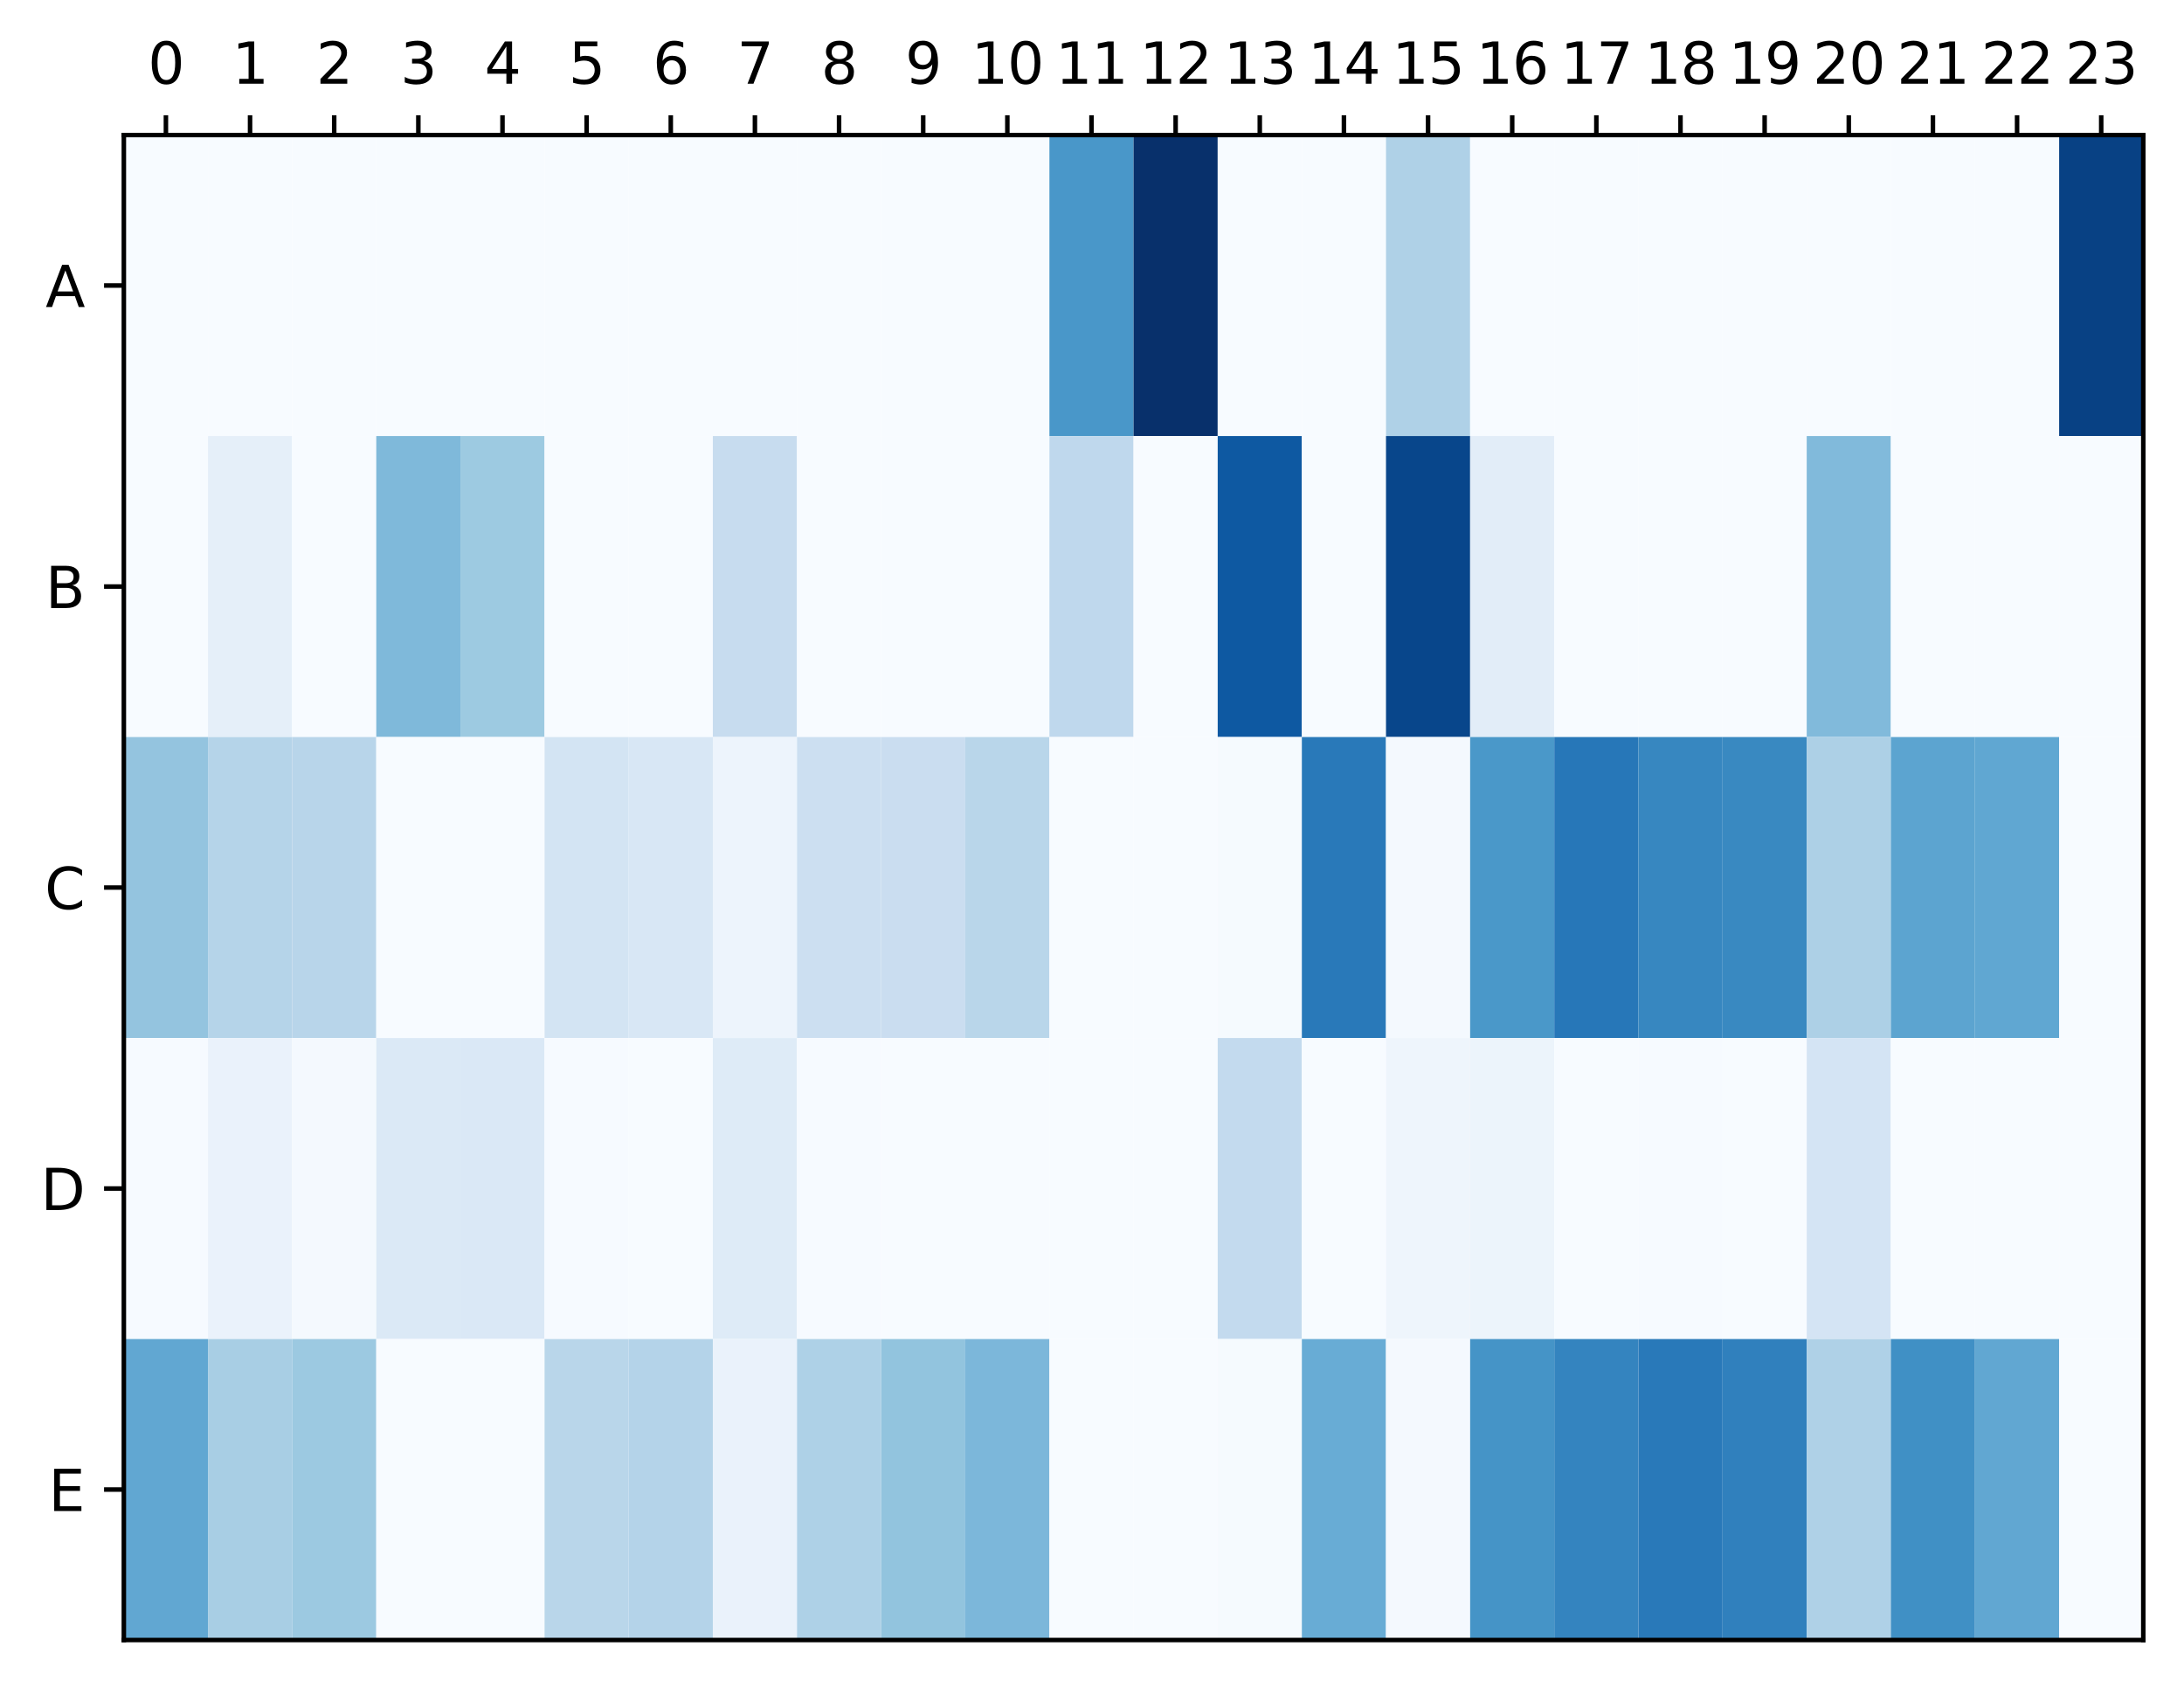 <?xml version="1.0" encoding="utf-8" standalone="no"?>
<!DOCTYPE svg PUBLIC "-//W3C//DTD SVG 1.1//EN"
  "http://www.w3.org/Graphics/SVG/1.1/DTD/svg11.dtd">
<svg xmlns:xlink="http://www.w3.org/1999/xlink" width="386.22pt" height="297.19pt" viewBox="0 0 386.22 297.19" xmlns="http://www.w3.org/2000/svg" version="1.1">
 <defs>
  <style type="text/css">*{stroke-linejoin: round; stroke-linecap: butt}</style>
 </defs>
 <g id="figure_1">
  <g id="patch_1">
   <path d="M 0 297.19 
L 386.22 297.19 
L 386.22 0 
L 0 0 
z
" style="fill: #ffffff"/>
  </g>
  <g id="axes_1">
   <g id="patch_2">
    <path d="M 21.9 289.99 
L 379.02 289.99 
L 379.02 23.878 
L 21.9 23.878 
z
" style="fill: #ffffff"/>
   </g>
   <g id="PolyQuadMesh_1">
    <path d="M 21.9 23.878 
L 21.9 77.101 
L 36.78 77.101 
L 36.78 23.878 
L 21.9 23.878 
z
" clip-path="url(#p28a4fd9aef)" style="fill: #f7fbff"/>
    <path d="M 36.78 23.878 
L 36.78 77.101 
L 51.66 77.101 
L 51.66 23.878 
L 36.78 23.878 
z
" clip-path="url(#p28a4fd9aef)" style="fill: #f7fbff"/>
    <path d="M 51.66 23.878 
L 51.66 77.101 
L 66.54 77.101 
L 66.54 23.878 
L 51.66 23.878 
z
" clip-path="url(#p28a4fd9aef)" style="fill: #f7fbff"/>
    <path d="M 66.54 23.878 
L 66.54 77.101 
L 81.42 77.101 
L 81.42 23.878 
L 66.54 23.878 
z
" clip-path="url(#p28a4fd9aef)" style="fill: #f7fbff"/>
    <path d="M 81.42 23.878 
L 81.42 77.101 
L 96.3 77.101 
L 96.3 23.878 
L 81.42 23.878 
z
" clip-path="url(#p28a4fd9aef)" style="fill: #f7fbff"/>
    <path d="M 96.3 23.878 
L 96.3 77.101 
L 111.18 77.101 
L 111.18 23.878 
L 96.3 23.878 
z
" clip-path="url(#p28a4fd9aef)" style="fill: #f7fbff"/>
    <path d="M 111.18 23.878 
L 111.18 77.101 
L 126.06 77.101 
L 126.06 23.878 
L 111.18 23.878 
z
" clip-path="url(#p28a4fd9aef)" style="fill: #f7fbff"/>
    <path d="M 126.06 23.878 
L 126.06 77.101 
L 140.94 77.101 
L 140.94 23.878 
L 126.06 23.878 
z
" clip-path="url(#p28a4fd9aef)" style="fill: #f7fbff"/>
    <path d="M 140.94 23.878 
L 140.94 77.101 
L 155.82 77.101 
L 155.82 23.878 
L 140.94 23.878 
z
" clip-path="url(#p28a4fd9aef)" style="fill: #f7fbff"/>
    <path d="M 155.82 23.878 
L 155.82 77.101 
L 170.7 77.101 
L 170.7 23.878 
L 155.82 23.878 
z
" clip-path="url(#p28a4fd9aef)" style="fill: #f7fbff"/>
    <path d="M 170.7 23.878 
L 170.7 77.101 
L 185.58 77.101 
L 185.58 23.878 
L 170.7 23.878 
z
" clip-path="url(#p28a4fd9aef)" style="fill: #f7fbff"/>
    <path d="M 185.58 23.878 
L 185.58 77.101 
L 200.46 77.101 
L 200.46 23.878 
L 185.58 23.878 
z
" clip-path="url(#p28a4fd9aef)" style="fill: #4997c9"/>
    <path d="M 200.46 23.878 
L 200.46 77.101 
L 215.34 77.101 
L 215.34 23.878 
L 200.46 23.878 
z
" clip-path="url(#p28a4fd9aef)" style="fill: #08306b"/>
    <path d="M 215.34 23.878 
L 215.34 77.101 
L 230.22 77.101 
L 230.22 23.878 
L 215.34 23.878 
z
" clip-path="url(#p28a4fd9aef)" style="fill: #f7fbff"/>
    <path d="M 230.22 23.878 
L 230.22 77.101 
L 245.1 77.101 
L 245.1 23.878 
L 230.22 23.878 
z
" clip-path="url(#p28a4fd9aef)" style="fill: #f7fbff"/>
    <path d="M 245.1 23.878 
L 245.1 77.101 
L 259.98 77.101 
L 259.98 23.878 
L 245.1 23.878 
z
" clip-path="url(#p28a4fd9aef)" style="fill: #afd1e7"/>
    <path d="M 259.98 23.878 
L 259.98 77.101 
L 274.86 77.101 
L 274.86 23.878 
L 259.98 23.878 
z
" clip-path="url(#p28a4fd9aef)" style="fill: #f7fbff"/>
    <path d="M 274.86 23.878 
L 274.86 77.101 
L 289.74 77.101 
L 289.74 23.878 
L 274.86 23.878 
z
" clip-path="url(#p28a4fd9aef)" style="fill: #f7fbff"/>
    <path d="M 289.74 23.878 
L 289.74 77.101 
L 304.62 77.101 
L 304.62 23.878 
L 289.74 23.878 
z
" clip-path="url(#p28a4fd9aef)" style="fill: #f7fbff"/>
    <path d="M 304.62 23.878 
L 304.62 77.101 
L 319.5 77.101 
L 319.5 23.878 
L 304.62 23.878 
z
" clip-path="url(#p28a4fd9aef)" style="fill: #f7fbff"/>
    <path d="M 319.5 23.878 
L 319.5 77.101 
L 334.38 77.101 
L 334.38 23.878 
L 319.5 23.878 
z
" clip-path="url(#p28a4fd9aef)" style="fill: #f7fbff"/>
    <path d="M 334.38 23.878 
L 334.38 77.101 
L 349.26 77.101 
L 349.26 23.878 
L 334.38 23.878 
z
" clip-path="url(#p28a4fd9aef)" style="fill: #f7fbff"/>
    <path d="M 349.26 23.878 
L 349.26 77.101 
L 364.14 77.101 
L 364.14 23.878 
L 349.26 23.878 
z
" clip-path="url(#p28a4fd9aef)" style="fill: #f7fbff"/>
    <path d="M 364.14 23.878 
L 364.14 77.101 
L 379.02 77.101 
L 379.02 23.878 
L 364.14 23.878 
z
" clip-path="url(#p28a4fd9aef)" style="fill: #084184"/>
    <path d="M 21.9 77.101 
L 21.9 130.323 
L 36.78 130.323 
L 36.78 77.101 
L 21.9 77.101 
z
" clip-path="url(#p28a4fd9aef)" style="fill: #f7fbff"/>
    <path d="M 36.78 77.101 
L 36.78 130.323 
L 51.66 130.323 
L 51.66 77.101 
L 36.78 77.101 
z
" clip-path="url(#p28a4fd9aef)" style="fill: #e5eff9"/>
    <path d="M 51.66 77.101 
L 51.66 130.323 
L 66.54 130.323 
L 66.54 77.101 
L 51.66 77.101 
z
" clip-path="url(#p28a4fd9aef)" style="fill: #f7fbff"/>
    <path d="M 66.54 77.101 
L 66.54 130.323 
L 81.42 130.323 
L 81.42 77.101 
L 66.54 77.101 
z
" clip-path="url(#p28a4fd9aef)" style="fill: #7fb9da"/>
    <path d="M 81.42 77.101 
L 81.42 130.323 
L 96.3 130.323 
L 96.3 77.101 
L 81.42 77.101 
z
" clip-path="url(#p28a4fd9aef)" style="fill: #9dcae1"/>
    <path d="M 96.3 77.101 
L 96.3 130.323 
L 111.18 130.323 
L 111.18 77.101 
L 96.3 77.101 
z
" clip-path="url(#p28a4fd9aef)" style="fill: #f7fbff"/>
    <path d="M 111.18 77.101 
L 111.18 130.323 
L 126.06 130.323 
L 126.06 77.101 
L 111.18 77.101 
z
" clip-path="url(#p28a4fd9aef)" style="fill: #f7fbff"/>
    <path d="M 126.06 77.101 
L 126.06 130.323 
L 140.94 130.323 
L 140.94 77.101 
L 126.06 77.101 
z
" clip-path="url(#p28a4fd9aef)" style="fill: #c7dcef"/>
    <path d="M 140.94 77.101 
L 140.94 130.323 
L 155.82 130.323 
L 155.82 77.101 
L 140.94 77.101 
z
" clip-path="url(#p28a4fd9aef)" style="fill: #f7fbff"/>
    <path d="M 155.82 77.101 
L 155.82 130.323 
L 170.7 130.323 
L 170.7 77.101 
L 155.82 77.101 
z
" clip-path="url(#p28a4fd9aef)" style="fill: #f7fbff"/>
    <path d="M 170.7 77.101 
L 170.7 130.323 
L 185.58 130.323 
L 185.58 77.101 
L 170.7 77.101 
z
" clip-path="url(#p28a4fd9aef)" style="fill: #f7fbff"/>
    <path d="M 185.58 77.101 
L 185.58 130.323 
L 200.46 130.323 
L 200.46 77.101 
L 185.58 77.101 
z
" clip-path="url(#p28a4fd9aef)" style="fill: #bfd8ed"/>
    <path d="M 200.46 77.101 
L 200.46 130.323 
L 215.34 130.323 
L 215.34 77.101 
L 200.46 77.101 
z
" clip-path="url(#p28a4fd9aef)" style="fill: #f7fbff"/>
    <path d="M 215.34 77.101 
L 215.34 130.323 
L 230.22 130.323 
L 230.22 77.101 
L 215.34 77.101 
z
" clip-path="url(#p28a4fd9aef)" style="fill: #0e59a2"/>
    <path d="M 230.22 77.101 
L 230.22 130.323 
L 245.1 130.323 
L 245.1 77.101 
L 230.22 77.101 
z
" clip-path="url(#p28a4fd9aef)" style="fill: #f7fbff"/>
    <path d="M 245.1 77.101 
L 245.1 130.323 
L 259.98 130.323 
L 259.98 77.101 
L 245.1 77.101 
z
" clip-path="url(#p28a4fd9aef)" style="fill: #08468b"/>
    <path d="M 259.98 77.101 
L 259.98 130.323 
L 274.86 130.323 
L 274.86 77.101 
L 259.98 77.101 
z
" clip-path="url(#p28a4fd9aef)" style="fill: #e2edf8"/>
    <path d="M 274.86 77.101 
L 274.86 130.323 
L 289.74 130.323 
L 289.74 77.101 
L 274.86 77.101 
z
" clip-path="url(#p28a4fd9aef)" style="fill: #f7fbff"/>
    <path d="M 289.74 77.101 
L 289.74 130.323 
L 304.62 130.323 
L 304.62 77.101 
L 289.74 77.101 
z
" clip-path="url(#p28a4fd9aef)" style="fill: #f7fbff"/>
    <path d="M 304.62 77.101 
L 304.62 130.323 
L 319.5 130.323 
L 319.5 77.101 
L 304.62 77.101 
z
" clip-path="url(#p28a4fd9aef)" style="fill: #f7fbff"/>
    <path d="M 319.5 77.101 
L 319.5 130.323 
L 334.38 130.323 
L 334.38 77.101 
L 319.5 77.101 
z
" clip-path="url(#p28a4fd9aef)" style="fill: #81badb"/>
    <path d="M 334.38 77.101 
L 334.38 130.323 
L 349.26 130.323 
L 349.26 77.101 
L 334.38 77.101 
z
" clip-path="url(#p28a4fd9aef)" style="fill: #f7fbff"/>
    <path d="M 349.26 77.101 
L 349.26 130.323 
L 364.14 130.323 
L 364.14 77.101 
L 349.26 77.101 
z
" clip-path="url(#p28a4fd9aef)" style="fill: #f7fbff"/>
    <path d="M 364.14 77.101 
L 364.14 130.323 
L 379.02 130.323 
L 379.02 77.101 
L 364.14 77.101 
z
" clip-path="url(#p28a4fd9aef)" style="fill: #f7fbff"/>
    <path d="M 21.9 130.323 
L 21.9 183.545 
L 36.78 183.545 
L 36.78 130.323 
L 21.9 130.323 
z
" clip-path="url(#p28a4fd9aef)" style="fill: #94c4df"/>
    <path d="M 36.78 130.323 
L 36.78 183.545 
L 51.66 183.545 
L 51.66 130.323 
L 36.78 130.323 
z
" clip-path="url(#p28a4fd9aef)" style="fill: #b5d4e9"/>
    <path d="M 51.66 130.323 
L 51.66 183.545 
L 66.54 183.545 
L 66.54 130.323 
L 51.66 130.323 
z
" clip-path="url(#p28a4fd9aef)" style="fill: #b8d5ea"/>
    <path d="M 66.54 130.323 
L 66.54 183.545 
L 81.42 183.545 
L 81.42 130.323 
L 66.54 130.323 
z
" clip-path="url(#p28a4fd9aef)" style="fill: #f7fbff"/>
    <path d="M 81.42 130.323 
L 81.42 183.545 
L 96.3 183.545 
L 96.3 130.323 
L 81.42 130.323 
z
" clip-path="url(#p28a4fd9aef)" style="fill: #f7fbff"/>
    <path d="M 96.3 130.323 
L 96.3 183.545 
L 111.18 183.545 
L 111.18 130.323 
L 96.3 130.323 
z
" clip-path="url(#p28a4fd9aef)" style="fill: #d3e4f3"/>
    <path d="M 111.18 130.323 
L 111.18 183.545 
L 126.06 183.545 
L 126.06 130.323 
L 111.18 130.323 
z
" clip-path="url(#p28a4fd9aef)" style="fill: #d8e7f5"/>
    <path d="M 126.06 130.323 
L 126.06 183.545 
L 140.94 183.545 
L 140.94 130.323 
L 126.06 130.323 
z
" clip-path="url(#p28a4fd9aef)" style="fill: #edf4fc"/>
    <path d="M 140.94 130.323 
L 140.94 183.545 
L 155.82 183.545 
L 155.82 130.323 
L 140.94 130.323 
z
" clip-path="url(#p28a4fd9aef)" style="fill: #ccdff1"/>
    <path d="M 155.82 130.323 
L 155.82 183.545 
L 170.7 183.545 
L 170.7 130.323 
L 155.82 130.323 
z
" clip-path="url(#p28a4fd9aef)" style="fill: #caddf0"/>
    <path d="M 170.7 130.323 
L 170.7 183.545 
L 185.58 183.545 
L 185.58 130.323 
L 170.7 130.323 
z
" clip-path="url(#p28a4fd9aef)" style="fill: #b9d6ea"/>
    <path d="M 185.58 130.323 
L 185.58 183.545 
L 200.46 183.545 
L 200.46 130.323 
L 185.58 130.323 
z
" clip-path="url(#p28a4fd9aef)" style="fill: #f7fbff"/>
    <path d="M 200.46 130.323 
L 200.46 183.545 
L 215.34 183.545 
L 215.34 130.323 
L 200.46 130.323 
z
" clip-path="url(#p28a4fd9aef)" style="fill: #f7fbff"/>
    <path d="M 215.34 130.323 
L 215.34 183.545 
L 230.22 183.545 
L 230.22 130.323 
L 215.34 130.323 
z
" clip-path="url(#p28a4fd9aef)" style="fill: #f5fafe"/>
    <path d="M 230.22 130.323 
L 230.22 183.545 
L 245.1 183.545 
L 245.1 130.323 
L 230.22 130.323 
z
" clip-path="url(#p28a4fd9aef)" style="fill: #2979b9"/>
    <path d="M 245.1 130.323 
L 245.1 183.545 
L 259.98 183.545 
L 259.98 130.323 
L 245.1 130.323 
z
" clip-path="url(#p28a4fd9aef)" style="fill: #f4f9fe"/>
    <path d="M 259.98 130.323 
L 259.98 183.545 
L 274.86 183.545 
L 274.86 130.323 
L 259.98 130.323 
z
" clip-path="url(#p28a4fd9aef)" style="fill: #4a98c9"/>
    <path d="M 274.86 130.323 
L 274.86 183.545 
L 289.74 183.545 
L 289.74 130.323 
L 274.86 130.323 
z
" clip-path="url(#p28a4fd9aef)" style="fill: #2777b8"/>
    <path d="M 289.74 130.323 
L 289.74 183.545 
L 304.62 183.545 
L 304.62 130.323 
L 289.74 130.323 
z
" clip-path="url(#p28a4fd9aef)" style="fill: #3787c0"/>
    <path d="M 304.62 130.323 
L 304.62 183.545 
L 319.5 183.545 
L 319.5 130.323 
L 304.62 130.323 
z
" clip-path="url(#p28a4fd9aef)" style="fill: #3989c1"/>
    <path d="M 319.5 130.323 
L 319.5 183.545 
L 334.38 183.545 
L 334.38 130.323 
L 319.5 130.323 
z
" clip-path="url(#p28a4fd9aef)" style="fill: #add0e6"/>
    <path d="M 334.38 130.323 
L 334.38 183.545 
L 349.26 183.545 
L 349.26 130.323 
L 334.38 130.323 
z
" clip-path="url(#p28a4fd9aef)" style="fill: #5ca4d0"/>
    <path d="M 349.26 130.323 
L 349.26 183.545 
L 364.14 183.545 
L 364.14 130.323 
L 349.26 130.323 
z
" clip-path="url(#p28a4fd9aef)" style="fill: #60a7d2"/>
    <path d="M 364.14 130.323 
L 364.14 183.545 
L 379.02 183.545 
L 379.02 130.323 
L 364.14 130.323 
z
" clip-path="url(#p28a4fd9aef)" style="fill: #f7fbff"/>
    <path d="M 21.9 183.545 
L 21.9 236.768 
L 36.78 236.768 
L 36.78 183.545 
L 21.9 183.545 
z
" clip-path="url(#p28a4fd9aef)" style="fill: #f6faff"/>
    <path d="M 36.78 183.545 
L 36.78 236.768 
L 51.66 236.768 
L 51.66 183.545 
L 36.78 183.545 
z
" clip-path="url(#p28a4fd9aef)" style="fill: #eaf2fb"/>
    <path d="M 51.66 183.545 
L 51.66 236.768 
L 66.54 236.768 
L 66.54 183.545 
L 51.66 183.545 
z
" clip-path="url(#p28a4fd9aef)" style="fill: #f4f9fe"/>
    <path d="M 66.54 183.545 
L 66.54 236.768 
L 81.42 236.768 
L 81.42 183.545 
L 66.54 183.545 
z
" clip-path="url(#p28a4fd9aef)" style="fill: #dbe9f6"/>
    <path d="M 81.42 183.545 
L 81.42 236.768 
L 96.3 236.768 
L 96.3 183.545 
L 81.42 183.545 
z
" clip-path="url(#p28a4fd9aef)" style="fill: #dae8f6"/>
    <path d="M 96.3 183.545 
L 96.3 236.768 
L 111.18 236.768 
L 111.18 183.545 
L 96.3 183.545 
z
" clip-path="url(#p28a4fd9aef)" style="fill: #f6faff"/>
    <path d="M 111.18 183.545 
L 111.18 236.768 
L 126.06 236.768 
L 126.06 183.545 
L 111.18 183.545 
z
" clip-path="url(#p28a4fd9aef)" style="fill: #f7fbff"/>
    <path d="M 126.06 183.545 
L 126.06 236.768 
L 140.94 236.768 
L 140.94 183.545 
L 126.06 183.545 
z
" clip-path="url(#p28a4fd9aef)" style="fill: #deebf7"/>
    <path d="M 140.94 183.545 
L 140.94 236.768 
L 155.82 236.768 
L 155.82 183.545 
L 140.94 183.545 
z
" clip-path="url(#p28a4fd9aef)" style="fill: #f6faff"/>
    <path d="M 155.82 183.545 
L 155.82 236.768 
L 170.7 236.768 
L 170.7 183.545 
L 155.82 183.545 
z
" clip-path="url(#p28a4fd9aef)" style="fill: #f7fbff"/>
    <path d="M 170.7 183.545 
L 170.7 236.768 
L 185.58 236.768 
L 185.58 183.545 
L 170.7 183.545 
z
" clip-path="url(#p28a4fd9aef)" style="fill: #f7fbff"/>
    <path d="M 185.58 183.545 
L 185.58 236.768 
L 200.46 236.768 
L 200.46 183.545 
L 185.58 183.545 
z
" clip-path="url(#p28a4fd9aef)" style="fill: #f7fbff"/>
    <path d="M 200.46 183.545 
L 200.46 236.768 
L 215.34 236.768 
L 215.34 183.545 
L 200.46 183.545 
z
" clip-path="url(#p28a4fd9aef)" style="fill: #f7fbff"/>
    <path d="M 215.34 183.545 
L 215.34 236.768 
L 230.22 236.768 
L 230.22 183.545 
L 215.34 183.545 
z
" clip-path="url(#p28a4fd9aef)" style="fill: #c3daee"/>
    <path d="M 230.22 183.545 
L 230.22 236.768 
L 245.1 236.768 
L 245.1 183.545 
L 230.22 183.545 
z
" clip-path="url(#p28a4fd9aef)" style="fill: #f7fbff"/>
    <path d="M 245.1 183.545 
L 245.1 236.768 
L 259.98 236.768 
L 259.98 183.545 
L 245.1 183.545 
z
" clip-path="url(#p28a4fd9aef)" style="fill: #eef5fc"/>
    <path d="M 259.98 183.545 
L 259.98 236.768 
L 274.86 236.768 
L 274.86 183.545 
L 259.98 183.545 
z
" clip-path="url(#p28a4fd9aef)" style="fill: #ecf4fb"/>
    <path d="M 274.86 183.545 
L 274.86 236.768 
L 289.74 236.768 
L 289.74 183.545 
L 274.86 183.545 
z
" clip-path="url(#p28a4fd9aef)" style="fill: #f7fbff"/>
    <path d="M 289.74 183.545 
L 289.74 236.768 
L 304.62 236.768 
L 304.62 183.545 
L 289.74 183.545 
z
" clip-path="url(#p28a4fd9aef)" style="fill: #f6faff"/>
    <path d="M 304.62 183.545 
L 304.62 236.768 
L 319.5 236.768 
L 319.5 183.545 
L 304.62 183.545 
z
" clip-path="url(#p28a4fd9aef)" style="fill: #f7fbff"/>
    <path d="M 319.5 183.545 
L 319.5 236.768 
L 334.38 236.768 
L 334.38 183.545 
L 319.5 183.545 
z
" clip-path="url(#p28a4fd9aef)" style="fill: #d4e4f4"/>
    <path d="M 334.38 183.545 
L 334.38 236.768 
L 349.26 236.768 
L 349.26 183.545 
L 334.38 183.545 
z
" clip-path="url(#p28a4fd9aef)" style="fill: #f7fbff"/>
    <path d="M 349.26 183.545 
L 349.26 236.768 
L 364.14 236.768 
L 364.14 183.545 
L 349.26 183.545 
z
" clip-path="url(#p28a4fd9aef)" style="fill: #f7fbff"/>
    <path d="M 364.14 183.545 
L 364.14 236.768 
L 379.02 236.768 
L 379.02 183.545 
L 364.14 183.545 
z
" clip-path="url(#p28a4fd9aef)" style="fill: #f7fbff"/>
    <path d="M 21.9 236.768 
L 21.9 289.99 
L 36.78 289.99 
L 36.78 236.768 
L 21.9 236.768 
z
" clip-path="url(#p28a4fd9aef)" style="fill: #61a7d2"/>
    <path d="M 36.78 236.768 
L 36.78 289.99 
L 51.66 289.99 
L 51.66 236.768 
L 36.78 236.768 
z
" clip-path="url(#p28a4fd9aef)" style="fill: #a8cee4"/>
    <path d="M 51.66 236.768 
L 51.66 289.99 
L 66.54 289.99 
L 66.54 236.768 
L 51.66 236.768 
z
" clip-path="url(#p28a4fd9aef)" style="fill: #9cc9e1"/>
    <path d="M 66.54 236.768 
L 66.54 289.99 
L 81.42 289.99 
L 81.42 236.768 
L 66.54 236.768 
z
" clip-path="url(#p28a4fd9aef)" style="fill: #f7fbff"/>
    <path d="M 81.42 236.768 
L 81.42 289.99 
L 96.3 289.99 
L 96.3 236.768 
L 81.42 236.768 
z
" clip-path="url(#p28a4fd9aef)" style="fill: #f7fbff"/>
    <path d="M 96.3 236.768 
L 96.3 289.99 
L 111.18 289.99 
L 111.18 236.768 
L 96.3 236.768 
z
" clip-path="url(#p28a4fd9aef)" style="fill: #b9d6ea"/>
    <path d="M 111.18 236.768 
L 111.18 289.99 
L 126.06 289.99 
L 126.06 236.768 
L 111.18 236.768 
z
" clip-path="url(#p28a4fd9aef)" style="fill: #b4d3e9"/>
    <path d="M 126.06 236.768 
L 126.06 289.99 
L 140.94 289.99 
L 140.94 236.768 
L 126.06 236.768 
z
" clip-path="url(#p28a4fd9aef)" style="fill: #eaf2fb"/>
    <path d="M 140.94 236.768 
L 140.94 289.99 
L 155.82 289.99 
L 155.82 236.768 
L 140.94 236.768 
z
" clip-path="url(#p28a4fd9aef)" style="fill: #aed1e7"/>
    <path d="M 155.82 236.768 
L 155.82 289.99 
L 170.7 289.99 
L 170.7 236.768 
L 155.82 236.768 
z
" clip-path="url(#p28a4fd9aef)" style="fill: #92c4de"/>
    <path d="M 170.7 236.768 
L 170.7 289.99 
L 185.58 289.99 
L 185.58 236.768 
L 170.7 236.768 
z
" clip-path="url(#p28a4fd9aef)" style="fill: #7cb7da"/>
    <path d="M 185.58 236.768 
L 185.58 289.99 
L 200.46 289.99 
L 200.46 236.768 
L 185.58 236.768 
z
" clip-path="url(#p28a4fd9aef)" style="fill: #f7fbff"/>
    <path d="M 200.46 236.768 
L 200.46 289.99 
L 215.34 289.99 
L 215.34 236.768 
L 200.46 236.768 
z
" clip-path="url(#p28a4fd9aef)" style="fill: #f7fbff"/>
    <path d="M 215.34 236.768 
L 215.34 289.99 
L 230.22 289.99 
L 230.22 236.768 
L 215.34 236.768 
z
" clip-path="url(#p28a4fd9aef)" style="fill: #f5fafe"/>
    <path d="M 230.22 236.768 
L 230.22 289.99 
L 245.1 289.99 
L 245.1 236.768 
L 230.22 236.768 
z
" clip-path="url(#p28a4fd9aef)" style="fill: #68acd5"/>
    <path d="M 245.1 236.768 
L 245.1 289.99 
L 259.98 289.99 
L 259.98 236.768 
L 245.1 236.768 
z
" clip-path="url(#p28a4fd9aef)" style="fill: #f4f9fe"/>
    <path d="M 259.98 236.768 
L 259.98 289.99 
L 274.86 289.99 
L 274.86 236.768 
L 259.98 236.768 
z
" clip-path="url(#p28a4fd9aef)" style="fill: #4594c7"/>
    <path d="M 274.86 236.768 
L 274.86 289.99 
L 289.74 289.99 
L 289.74 236.768 
L 274.86 236.768 
z
" clip-path="url(#p28a4fd9aef)" style="fill: #3484bf"/>
    <path d="M 289.74 236.768 
L 289.74 289.99 
L 304.62 289.99 
L 304.62 236.768 
L 289.74 236.768 
z
" clip-path="url(#p28a4fd9aef)" style="fill: #2979b9"/>
    <path d="M 304.62 236.768 
L 304.62 289.99 
L 319.5 289.99 
L 319.5 236.768 
L 304.62 236.768 
z
" clip-path="url(#p28a4fd9aef)" style="fill: #3080bd"/>
    <path d="M 319.5 236.768 
L 319.5 289.99 
L 334.38 289.99 
L 334.38 236.768 
L 319.5 236.768 
z
" clip-path="url(#p28a4fd9aef)" style="fill: #afd1e7"/>
    <path d="M 334.38 236.768 
L 334.38 289.99 
L 349.26 289.99 
L 349.26 236.768 
L 334.38 236.768 
z
" clip-path="url(#p28a4fd9aef)" style="fill: #4090c5"/>
    <path d="M 349.26 236.768 
L 349.26 289.99 
L 364.14 289.99 
L 364.14 236.768 
L 349.26 236.768 
z
" clip-path="url(#p28a4fd9aef)" style="fill: #61a7d2"/>
    <path d="M 364.14 236.768 
L 364.14 289.99 
L 379.02 289.99 
L 379.02 236.768 
L 364.14 236.768 
z
" clip-path="url(#p28a4fd9aef)" style="fill: #f7fbff"/>
   </g>
   <g id="matplotlib.axis_1">
    <g id="xtick_1">
     <g id="line2d_1">
      <defs>
       <path id="m4979e92247" d="M 0 0 
L 0 -3.5 
" style="stroke: #000000; stroke-width: 0.8"/>
      </defs>
      <g>
       <use xlink:href="#m4979e92247" x="29.34" y="23.878" style="stroke: #000000; stroke-width: 0.8"/>
      </g>
     </g>
     <g id="text_1">
      <!-- 0 -->
      <g transform="translate(26.159 14.798) scale(0.1 -0.1)">
       <defs>
        <path id="DejaVuSans-30" d="M 2034 4250 
Q 1547 4250 1301 3770 
Q 1056 3291 1056 2328 
Q 1056 1369 1301 889 
Q 1547 409 2034 409 
Q 2525 409 2770 889 
Q 3016 1369 3016 2328 
Q 3016 3291 2770 3770 
Q 2525 4250 2034 4250 
z
M 2034 4750 
Q 2819 4750 3233 4129 
Q 3647 3509 3647 2328 
Q 3647 1150 3233 529 
Q 2819 -91 2034 -91 
Q 1250 -91 836 529 
Q 422 1150 422 2328 
Q 422 3509 836 4129 
Q 1250 4750 2034 4750 
z
" transform="scale(0.016)"/>
       </defs>
       <use xlink:href="#DejaVuSans-30"/>
      </g>
     </g>
    </g>
    <g id="xtick_2">
     <g id="line2d_2">
      <g>
       <use xlink:href="#m4979e92247" x="44.22" y="23.878" style="stroke: #000000; stroke-width: 0.8"/>
      </g>
     </g>
     <g id="text_2">
      <!-- 1 -->
      <g transform="translate(41.039 14.798) scale(0.1 -0.1)">
       <defs>
        <path id="DejaVuSans-31" d="M 794 531 
L 1825 531 
L 1825 4091 
L 703 3866 
L 703 4441 
L 1819 4666 
L 2450 4666 
L 2450 531 
L 3481 531 
L 3481 0 
L 794 0 
L 794 531 
z
" transform="scale(0.016)"/>
       </defs>
       <use xlink:href="#DejaVuSans-31"/>
      </g>
     </g>
    </g>
    <g id="xtick_3">
     <g id="line2d_3">
      <g>
       <use xlink:href="#m4979e92247" x="59.1" y="23.878" style="stroke: #000000; stroke-width: 0.8"/>
      </g>
     </g>
     <g id="text_3">
      <!-- 2 -->
      <g transform="translate(55.919 14.798) scale(0.1 -0.1)">
       <defs>
        <path id="DejaVuSans-32" d="M 1228 531 
L 3431 531 
L 3431 0 
L 469 0 
L 469 531 
Q 828 903 1448 1529 
Q 2069 2156 2228 2338 
Q 2531 2678 2651 2914 
Q 2772 3150 2772 3378 
Q 2772 3750 2511 3984 
Q 2250 4219 1831 4219 
Q 1534 4219 1204 4116 
Q 875 4013 500 3803 
L 500 4441 
Q 881 4594 1212 4672 
Q 1544 4750 1819 4750 
Q 2544 4750 2975 4387 
Q 3406 4025 3406 3419 
Q 3406 3131 3298 2873 
Q 3191 2616 2906 2266 
Q 2828 2175 2409 1742 
Q 1991 1309 1228 531 
z
" transform="scale(0.016)"/>
       </defs>
       <use xlink:href="#DejaVuSans-32"/>
      </g>
     </g>
    </g>
    <g id="xtick_4">
     <g id="line2d_4">
      <g>
       <use xlink:href="#m4979e92247" x="73.98" y="23.878" style="stroke: #000000; stroke-width: 0.8"/>
      </g>
     </g>
     <g id="text_4">
      <!-- 3 -->
      <g transform="translate(70.799 14.798) scale(0.1 -0.1)">
       <defs>
        <path id="DejaVuSans-33" d="M 2597 2516 
Q 3050 2419 3304 2112 
Q 3559 1806 3559 1356 
Q 3559 666 3084 287 
Q 2609 -91 1734 -91 
Q 1441 -91 1130 -33 
Q 819 25 488 141 
L 488 750 
Q 750 597 1062 519 
Q 1375 441 1716 441 
Q 2309 441 2620 675 
Q 2931 909 2931 1356 
Q 2931 1769 2642 2001 
Q 2353 2234 1838 2234 
L 1294 2234 
L 1294 2753 
L 1863 2753 
Q 2328 2753 2575 2939 
Q 2822 3125 2822 3475 
Q 2822 3834 2567 4026 
Q 2313 4219 1838 4219 
Q 1578 4219 1281 4162 
Q 984 4106 628 3988 
L 628 4550 
Q 988 4650 1302 4700 
Q 1616 4750 1894 4750 
Q 2613 4750 3031 4423 
Q 3450 4097 3450 3541 
Q 3450 3153 3228 2886 
Q 3006 2619 2597 2516 
z
" transform="scale(0.016)"/>
       </defs>
       <use xlink:href="#DejaVuSans-33"/>
      </g>
     </g>
    </g>
    <g id="xtick_5">
     <g id="line2d_5">
      <g>
       <use xlink:href="#m4979e92247" x="88.86" y="23.878" style="stroke: #000000; stroke-width: 0.8"/>
      </g>
     </g>
     <g id="text_5">
      <!-- 4 -->
      <g transform="translate(85.679 14.798) scale(0.1 -0.1)">
       <defs>
        <path id="DejaVuSans-34" d="M 2419 4116 
L 825 1625 
L 2419 1625 
L 2419 4116 
z
M 2253 4666 
L 3047 4666 
L 3047 1625 
L 3713 1625 
L 3713 1100 
L 3047 1100 
L 3047 0 
L 2419 0 
L 2419 1100 
L 313 1100 
L 313 1709 
L 2253 4666 
z
" transform="scale(0.016)"/>
       </defs>
       <use xlink:href="#DejaVuSans-34"/>
      </g>
     </g>
    </g>
    <g id="xtick_6">
     <g id="line2d_6">
      <g>
       <use xlink:href="#m4979e92247" x="103.74" y="23.878" style="stroke: #000000; stroke-width: 0.8"/>
      </g>
     </g>
     <g id="text_6">
      <!-- 5 -->
      <g transform="translate(100.559 14.798) scale(0.1 -0.1)">
       <defs>
        <path id="DejaVuSans-35" d="M 691 4666 
L 3169 4666 
L 3169 4134 
L 1269 4134 
L 1269 2991 
Q 1406 3038 1543 3061 
Q 1681 3084 1819 3084 
Q 2600 3084 3056 2656 
Q 3513 2228 3513 1497 
Q 3513 744 3044 326 
Q 2575 -91 1722 -91 
Q 1428 -91 1123 -41 
Q 819 9 494 109 
L 494 744 
Q 775 591 1075 516 
Q 1375 441 1709 441 
Q 2250 441 2565 725 
Q 2881 1009 2881 1497 
Q 2881 1984 2565 2268 
Q 2250 2553 1709 2553 
Q 1456 2553 1204 2497 
Q 953 2441 691 2322 
L 691 4666 
z
" transform="scale(0.016)"/>
       </defs>
       <use xlink:href="#DejaVuSans-35"/>
      </g>
     </g>
    </g>
    <g id="xtick_7">
     <g id="line2d_7">
      <g>
       <use xlink:href="#m4979e92247" x="118.62" y="23.878" style="stroke: #000000; stroke-width: 0.8"/>
      </g>
     </g>
     <g id="text_7">
      <!-- 6 -->
      <g transform="translate(115.439 14.798) scale(0.1 -0.1)">
       <defs>
        <path id="DejaVuSans-36" d="M 2113 2584 
Q 1688 2584 1439 2293 
Q 1191 2003 1191 1497 
Q 1191 994 1439 701 
Q 1688 409 2113 409 
Q 2538 409 2786 701 
Q 3034 994 3034 1497 
Q 3034 2003 2786 2293 
Q 2538 2584 2113 2584 
z
M 3366 4563 
L 3366 3988 
Q 3128 4100 2886 4159 
Q 2644 4219 2406 4219 
Q 1781 4219 1451 3797 
Q 1122 3375 1075 2522 
Q 1259 2794 1537 2939 
Q 1816 3084 2150 3084 
Q 2853 3084 3261 2657 
Q 3669 2231 3669 1497 
Q 3669 778 3244 343 
Q 2819 -91 2113 -91 
Q 1303 -91 875 529 
Q 447 1150 447 2328 
Q 447 3434 972 4092 
Q 1497 4750 2381 4750 
Q 2619 4750 2861 4703 
Q 3103 4656 3366 4563 
z
" transform="scale(0.016)"/>
       </defs>
       <use xlink:href="#DejaVuSans-36"/>
      </g>
     </g>
    </g>
    <g id="xtick_8">
     <g id="line2d_8">
      <g>
       <use xlink:href="#m4979e92247" x="133.5" y="23.878" style="stroke: #000000; stroke-width: 0.8"/>
      </g>
     </g>
     <g id="text_8">
      <!-- 7 -->
      <g transform="translate(130.319 14.798) scale(0.1 -0.1)">
       <defs>
        <path id="DejaVuSans-37" d="M 525 4666 
L 3525 4666 
L 3525 4397 
L 1831 0 
L 1172 0 
L 2766 4134 
L 525 4134 
L 525 4666 
z
" transform="scale(0.016)"/>
       </defs>
       <use xlink:href="#DejaVuSans-37"/>
      </g>
     </g>
    </g>
    <g id="xtick_9">
     <g id="line2d_9">
      <g>
       <use xlink:href="#m4979e92247" x="148.38" y="23.878" style="stroke: #000000; stroke-width: 0.8"/>
      </g>
     </g>
     <g id="text_9">
      <!-- 8 -->
      <g transform="translate(145.199 14.798) scale(0.1 -0.1)">
       <defs>
        <path id="DejaVuSans-38" d="M 2034 2216 
Q 1584 2216 1326 1975 
Q 1069 1734 1069 1313 
Q 1069 891 1326 650 
Q 1584 409 2034 409 
Q 2484 409 2743 651 
Q 3003 894 3003 1313 
Q 3003 1734 2745 1975 
Q 2488 2216 2034 2216 
z
M 1403 2484 
Q 997 2584 770 2862 
Q 544 3141 544 3541 
Q 544 4100 942 4425 
Q 1341 4750 2034 4750 
Q 2731 4750 3128 4425 
Q 3525 4100 3525 3541 
Q 3525 3141 3298 2862 
Q 3072 2584 2669 2484 
Q 3125 2378 3379 2068 
Q 3634 1759 3634 1313 
Q 3634 634 3220 271 
Q 2806 -91 2034 -91 
Q 1263 -91 848 271 
Q 434 634 434 1313 
Q 434 1759 690 2068 
Q 947 2378 1403 2484 
z
M 1172 3481 
Q 1172 3119 1398 2916 
Q 1625 2713 2034 2713 
Q 2441 2713 2670 2916 
Q 2900 3119 2900 3481 
Q 2900 3844 2670 4047 
Q 2441 4250 2034 4250 
Q 1625 4250 1398 4047 
Q 1172 3844 1172 3481 
z
" transform="scale(0.016)"/>
       </defs>
       <use xlink:href="#DejaVuSans-38"/>
      </g>
     </g>
    </g>
    <g id="xtick_10">
     <g id="line2d_10">
      <g>
       <use xlink:href="#m4979e92247" x="163.26" y="23.878" style="stroke: #000000; stroke-width: 0.8"/>
      </g>
     </g>
     <g id="text_10">
      <!-- 9 -->
      <g transform="translate(160.079 14.798) scale(0.1 -0.1)">
       <defs>
        <path id="DejaVuSans-39" d="M 703 97 
L 703 672 
Q 941 559 1184 500 
Q 1428 441 1663 441 
Q 2288 441 2617 861 
Q 2947 1281 2994 2138 
Q 2813 1869 2534 1725 
Q 2256 1581 1919 1581 
Q 1219 1581 811 2004 
Q 403 2428 403 3163 
Q 403 3881 828 4315 
Q 1253 4750 1959 4750 
Q 2769 4750 3195 4129 
Q 3622 3509 3622 2328 
Q 3622 1225 3098 567 
Q 2575 -91 1691 -91 
Q 1453 -91 1209 -44 
Q 966 3 703 97 
z
M 1959 2075 
Q 2384 2075 2632 2365 
Q 2881 2656 2881 3163 
Q 2881 3666 2632 3958 
Q 2384 4250 1959 4250 
Q 1534 4250 1286 3958 
Q 1038 3666 1038 3163 
Q 1038 2656 1286 2365 
Q 1534 2075 1959 2075 
z
" transform="scale(0.016)"/>
       </defs>
       <use xlink:href="#DejaVuSans-39"/>
      </g>
     </g>
    </g>
    <g id="xtick_11">
     <g id="line2d_11">
      <g>
       <use xlink:href="#m4979e92247" x="178.14" y="23.878" style="stroke: #000000; stroke-width: 0.8"/>
      </g>
     </g>
     <g id="text_11">
      <!-- 10 -->
      <g transform="translate(171.778 14.798) scale(0.1 -0.1)">
       <use xlink:href="#DejaVuSans-31"/>
       <use xlink:href="#DejaVuSans-30" x="63.623"/>
      </g>
     </g>
    </g>
    <g id="xtick_12">
     <g id="line2d_12">
      <g>
       <use xlink:href="#m4979e92247" x="193.02" y="23.878" style="stroke: #000000; stroke-width: 0.8"/>
      </g>
     </g>
     <g id="text_12">
      <!-- 11 -->
      <g transform="translate(186.657 14.798) scale(0.1 -0.1)">
       <use xlink:href="#DejaVuSans-31"/>
       <use xlink:href="#DejaVuSans-31" x="63.623"/>
      </g>
     </g>
    </g>
    <g id="xtick_13">
     <g id="line2d_13">
      <g>
       <use xlink:href="#m4979e92247" x="207.9" y="23.878" style="stroke: #000000; stroke-width: 0.8"/>
      </g>
     </g>
     <g id="text_13">
      <!-- 12 -->
      <g transform="translate(201.537 14.798) scale(0.1 -0.1)">
       <use xlink:href="#DejaVuSans-31"/>
       <use xlink:href="#DejaVuSans-32" x="63.623"/>
      </g>
     </g>
    </g>
    <g id="xtick_14">
     <g id="line2d_14">
      <g>
       <use xlink:href="#m4979e92247" x="222.78" y="23.878" style="stroke: #000000; stroke-width: 0.8"/>
      </g>
     </g>
     <g id="text_14">
      <!-- 13 -->
      <g transform="translate(216.417 14.798) scale(0.1 -0.1)">
       <use xlink:href="#DejaVuSans-31"/>
       <use xlink:href="#DejaVuSans-33" x="63.623"/>
      </g>
     </g>
    </g>
    <g id="xtick_15">
     <g id="line2d_15">
      <g>
       <use xlink:href="#m4979e92247" x="237.66" y="23.878" style="stroke: #000000; stroke-width: 0.8"/>
      </g>
     </g>
     <g id="text_15">
      <!-- 14 -->
      <g transform="translate(231.298 14.798) scale(0.1 -0.1)">
       <use xlink:href="#DejaVuSans-31"/>
       <use xlink:href="#DejaVuSans-34" x="63.623"/>
      </g>
     </g>
    </g>
    <g id="xtick_16">
     <g id="line2d_16">
      <g>
       <use xlink:href="#m4979e92247" x="252.54" y="23.878" style="stroke: #000000; stroke-width: 0.8"/>
      </g>
     </g>
     <g id="text_16">
      <!-- 15 -->
      <g transform="translate(246.178 14.798) scale(0.1 -0.1)">
       <use xlink:href="#DejaVuSans-31"/>
       <use xlink:href="#DejaVuSans-35" x="63.623"/>
      </g>
     </g>
    </g>
    <g id="xtick_17">
     <g id="line2d_17">
      <g>
       <use xlink:href="#m4979e92247" x="267.42" y="23.878" style="stroke: #000000; stroke-width: 0.8"/>
      </g>
     </g>
     <g id="text_17">
      <!-- 16 -->
      <g transform="translate(261.058 14.798) scale(0.1 -0.1)">
       <use xlink:href="#DejaVuSans-31"/>
       <use xlink:href="#DejaVuSans-36" x="63.623"/>
      </g>
     </g>
    </g>
    <g id="xtick_18">
     <g id="line2d_18">
      <g>
       <use xlink:href="#m4979e92247" x="282.3" y="23.878" style="stroke: #000000; stroke-width: 0.8"/>
      </g>
     </g>
     <g id="text_18">
      <!-- 17 -->
      <g transform="translate(275.938 14.798) scale(0.1 -0.1)">
       <use xlink:href="#DejaVuSans-31"/>
       <use xlink:href="#DejaVuSans-37" x="63.623"/>
      </g>
     </g>
    </g>
    <g id="xtick_19">
     <g id="line2d_19">
      <g>
       <use xlink:href="#m4979e92247" x="297.18" y="23.878" style="stroke: #000000; stroke-width: 0.8"/>
      </g>
     </g>
     <g id="text_19">
      <!-- 18 -->
      <g transform="translate(290.817 14.798) scale(0.1 -0.1)">
       <use xlink:href="#DejaVuSans-31"/>
       <use xlink:href="#DejaVuSans-38" x="63.623"/>
      </g>
     </g>
    </g>
    <g id="xtick_20">
     <g id="line2d_20">
      <g>
       <use xlink:href="#m4979e92247" x="312.06" y="23.878" style="stroke: #000000; stroke-width: 0.8"/>
      </g>
     </g>
     <g id="text_20">
      <!-- 19 -->
      <g transform="translate(305.697 14.798) scale(0.1 -0.1)">
       <use xlink:href="#DejaVuSans-31"/>
       <use xlink:href="#DejaVuSans-39" x="63.623"/>
      </g>
     </g>
    </g>
    <g id="xtick_21">
     <g id="line2d_21">
      <g>
       <use xlink:href="#m4979e92247" x="326.94" y="23.878" style="stroke: #000000; stroke-width: 0.8"/>
      </g>
     </g>
     <g id="text_21">
      <!-- 20 -->
      <g transform="translate(320.577 14.798) scale(0.1 -0.1)">
       <use xlink:href="#DejaVuSans-32"/>
       <use xlink:href="#DejaVuSans-30" x="63.623"/>
      </g>
     </g>
    </g>
    <g id="xtick_22">
     <g id="line2d_22">
      <g>
       <use xlink:href="#m4979e92247" x="341.82" y="23.878" style="stroke: #000000; stroke-width: 0.8"/>
      </g>
     </g>
     <g id="text_22">
      <!-- 21 -->
      <g transform="translate(335.457 14.798) scale(0.1 -0.1)">
       <use xlink:href="#DejaVuSans-32"/>
       <use xlink:href="#DejaVuSans-31" x="63.623"/>
      </g>
     </g>
    </g>
    <g id="xtick_23">
     <g id="line2d_23">
      <g>
       <use xlink:href="#m4979e92247" x="356.7" y="23.878" style="stroke: #000000; stroke-width: 0.8"/>
      </g>
     </g>
     <g id="text_23">
      <!-- 22 -->
      <g transform="translate(350.337 14.798) scale(0.1 -0.1)">
       <use xlink:href="#DejaVuSans-32"/>
       <use xlink:href="#DejaVuSans-32" x="63.623"/>
      </g>
     </g>
    </g>
    <g id="xtick_24">
     <g id="line2d_24">
      <g>
       <use xlink:href="#m4979e92247" x="371.58" y="23.878" style="stroke: #000000; stroke-width: 0.8"/>
      </g>
     </g>
     <g id="text_24">
      <!-- 23 -->
      <g transform="translate(365.217 14.798) scale(0.1 -0.1)">
       <use xlink:href="#DejaVuSans-32"/>
       <use xlink:href="#DejaVuSans-33" x="63.623"/>
      </g>
     </g>
    </g>
   </g>
   <g id="matplotlib.axis_2">
    <g id="ytick_1">
     <g id="line2d_25">
      <defs>
       <path id="m95ab9d8c3d" d="M 0 0 
L -3.5 0 
" style="stroke: #000000; stroke-width: 0.8"/>
      </defs>
      <g>
       <use xlink:href="#m95ab9d8c3d" x="21.9" y="50.489" style="stroke: #000000; stroke-width: 0.8"/>
      </g>
     </g>
     <g id="text_25">
      <!-- A -->
      <g transform="translate(8.059 54.289) scale(0.1 -0.1)">
       <defs>
        <path id="DejaVuSans-41" d="M 2188 4044 
L 1331 1722 
L 3047 1722 
L 2188 4044 
z
M 1831 4666 
L 2547 4666 
L 4325 0 
L 3669 0 
L 3244 1197 
L 1141 1197 
L 716 0 
L 50 0 
L 1831 4666 
z
" transform="scale(0.016)"/>
       </defs>
       <use xlink:href="#DejaVuSans-41"/>
      </g>
     </g>
    </g>
    <g id="ytick_2">
     <g id="line2d_26">
      <g>
       <use xlink:href="#m95ab9d8c3d" x="21.9" y="103.712" style="stroke: #000000; stroke-width: 0.8"/>
      </g>
     </g>
     <g id="text_26">
      <!-- B -->
      <g transform="translate(8.039 107.511) scale(0.1 -0.1)">
       <defs>
        <path id="DejaVuSans-42" d="M 1259 2228 
L 1259 519 
L 2272 519 
Q 2781 519 3026 730 
Q 3272 941 3272 1375 
Q 3272 1813 3026 2020 
Q 2781 2228 2272 2228 
L 1259 2228 
z
M 1259 4147 
L 1259 2741 
L 2194 2741 
Q 2656 2741 2882 2914 
Q 3109 3088 3109 3444 
Q 3109 3797 2882 3972 
Q 2656 4147 2194 4147 
L 1259 4147 
z
M 628 4666 
L 2241 4666 
Q 2963 4666 3353 4366 
Q 3744 4066 3744 3513 
Q 3744 3084 3544 2831 
Q 3344 2578 2956 2516 
Q 3422 2416 3680 2098 
Q 3938 1781 3938 1306 
Q 3938 681 3513 340 
Q 3088 0 2303 0 
L 628 0 
L 628 4666 
z
" transform="scale(0.016)"/>
       </defs>
       <use xlink:href="#DejaVuSans-42"/>
      </g>
     </g>
    </g>
    <g id="ytick_3">
     <g id="line2d_27">
      <g>
       <use xlink:href="#m95ab9d8c3d" x="21.9" y="156.934" style="stroke: #000000; stroke-width: 0.8"/>
      </g>
     </g>
     <g id="text_27">
      <!-- C -->
      <g transform="translate(7.917 160.733) scale(0.1 -0.1)">
       <defs>
        <path id="DejaVuSans-43" d="M 4122 4306 
L 4122 3641 
Q 3803 3938 3442 4084 
Q 3081 4231 2675 4231 
Q 1875 4231 1450 3742 
Q 1025 3253 1025 2328 
Q 1025 1406 1450 917 
Q 1875 428 2675 428 
Q 3081 428 3442 575 
Q 3803 722 4122 1019 
L 4122 359 
Q 3791 134 3420 21 
Q 3050 -91 2638 -91 
Q 1578 -91 968 557 
Q 359 1206 359 2328 
Q 359 3453 968 4101 
Q 1578 4750 2638 4750 
Q 3056 4750 3426 4639 
Q 3797 4528 4122 4306 
z
" transform="scale(0.016)"/>
       </defs>
       <use xlink:href="#DejaVuSans-43"/>
      </g>
     </g>
    </g>
    <g id="ytick_4">
     <g id="line2d_28">
      <g>
       <use xlink:href="#m95ab9d8c3d" x="21.9" y="210.157" style="stroke: #000000; stroke-width: 0.8"/>
      </g>
     </g>
     <g id="text_28">
      <!-- D -->
      <g transform="translate(7.2 213.956) scale(0.1 -0.1)">
       <defs>
        <path id="DejaVuSans-44" d="M 1259 4147 
L 1259 519 
L 2022 519 
Q 2988 519 3436 956 
Q 3884 1394 3884 2338 
Q 3884 3275 3436 3711 
Q 2988 4147 2022 4147 
L 1259 4147 
z
M 628 4666 
L 1925 4666 
Q 3281 4666 3915 4102 
Q 4550 3538 4550 2338 
Q 4550 1131 3912 565 
Q 3275 0 1925 0 
L 628 0 
L 628 4666 
z
" transform="scale(0.016)"/>
       </defs>
       <use xlink:href="#DejaVuSans-44"/>
      </g>
     </g>
    </g>
    <g id="ytick_5">
     <g id="line2d_29">
      <g>
       <use xlink:href="#m95ab9d8c3d" x="21.9" y="263.379" style="stroke: #000000; stroke-width: 0.8"/>
      </g>
     </g>
     <g id="text_29">
      <!-- E -->
      <g transform="translate(8.581 267.178) scale(0.1 -0.1)">
       <defs>
        <path id="DejaVuSans-45" d="M 628 4666 
L 3578 4666 
L 3578 4134 
L 1259 4134 
L 1259 2753 
L 3481 2753 
L 3481 2222 
L 1259 2222 
L 1259 531 
L 3634 531 
L 3634 0 
L 628 0 
L 628 4666 
z
" transform="scale(0.016)"/>
       </defs>
       <use xlink:href="#DejaVuSans-45"/>
      </g>
     </g>
    </g>
   </g>
   <g id="patch_3">
    <path d="M 21.9 289.99 
L 21.9 23.878 
" style="fill: none; stroke: #000000; stroke-width: 0.8; stroke-linejoin: miter; stroke-linecap: square"/>
   </g>
   <g id="patch_4">
    <path d="M 379.02 289.99 
L 379.02 23.878 
" style="fill: none; stroke: #000000; stroke-width: 0.8; stroke-linejoin: miter; stroke-linecap: square"/>
   </g>
   <g id="patch_5">
    <path d="M 21.9 289.99 
L 379.02 289.99 
" style="fill: none; stroke: #000000; stroke-width: 0.8; stroke-linejoin: miter; stroke-linecap: square"/>
   </g>
   <g id="patch_6">
    <path d="M 21.9 23.878 
L 379.02 23.878 
" style="fill: none; stroke: #000000; stroke-width: 0.8; stroke-linejoin: miter; stroke-linecap: square"/>
   </g>
  </g>
 </g>
 <defs>
  <clipPath id="p28a4fd9aef">
   <rect x="21.9" y="23.878" width="357.12" height="266.112"/>
  </clipPath>
 </defs>
</svg>